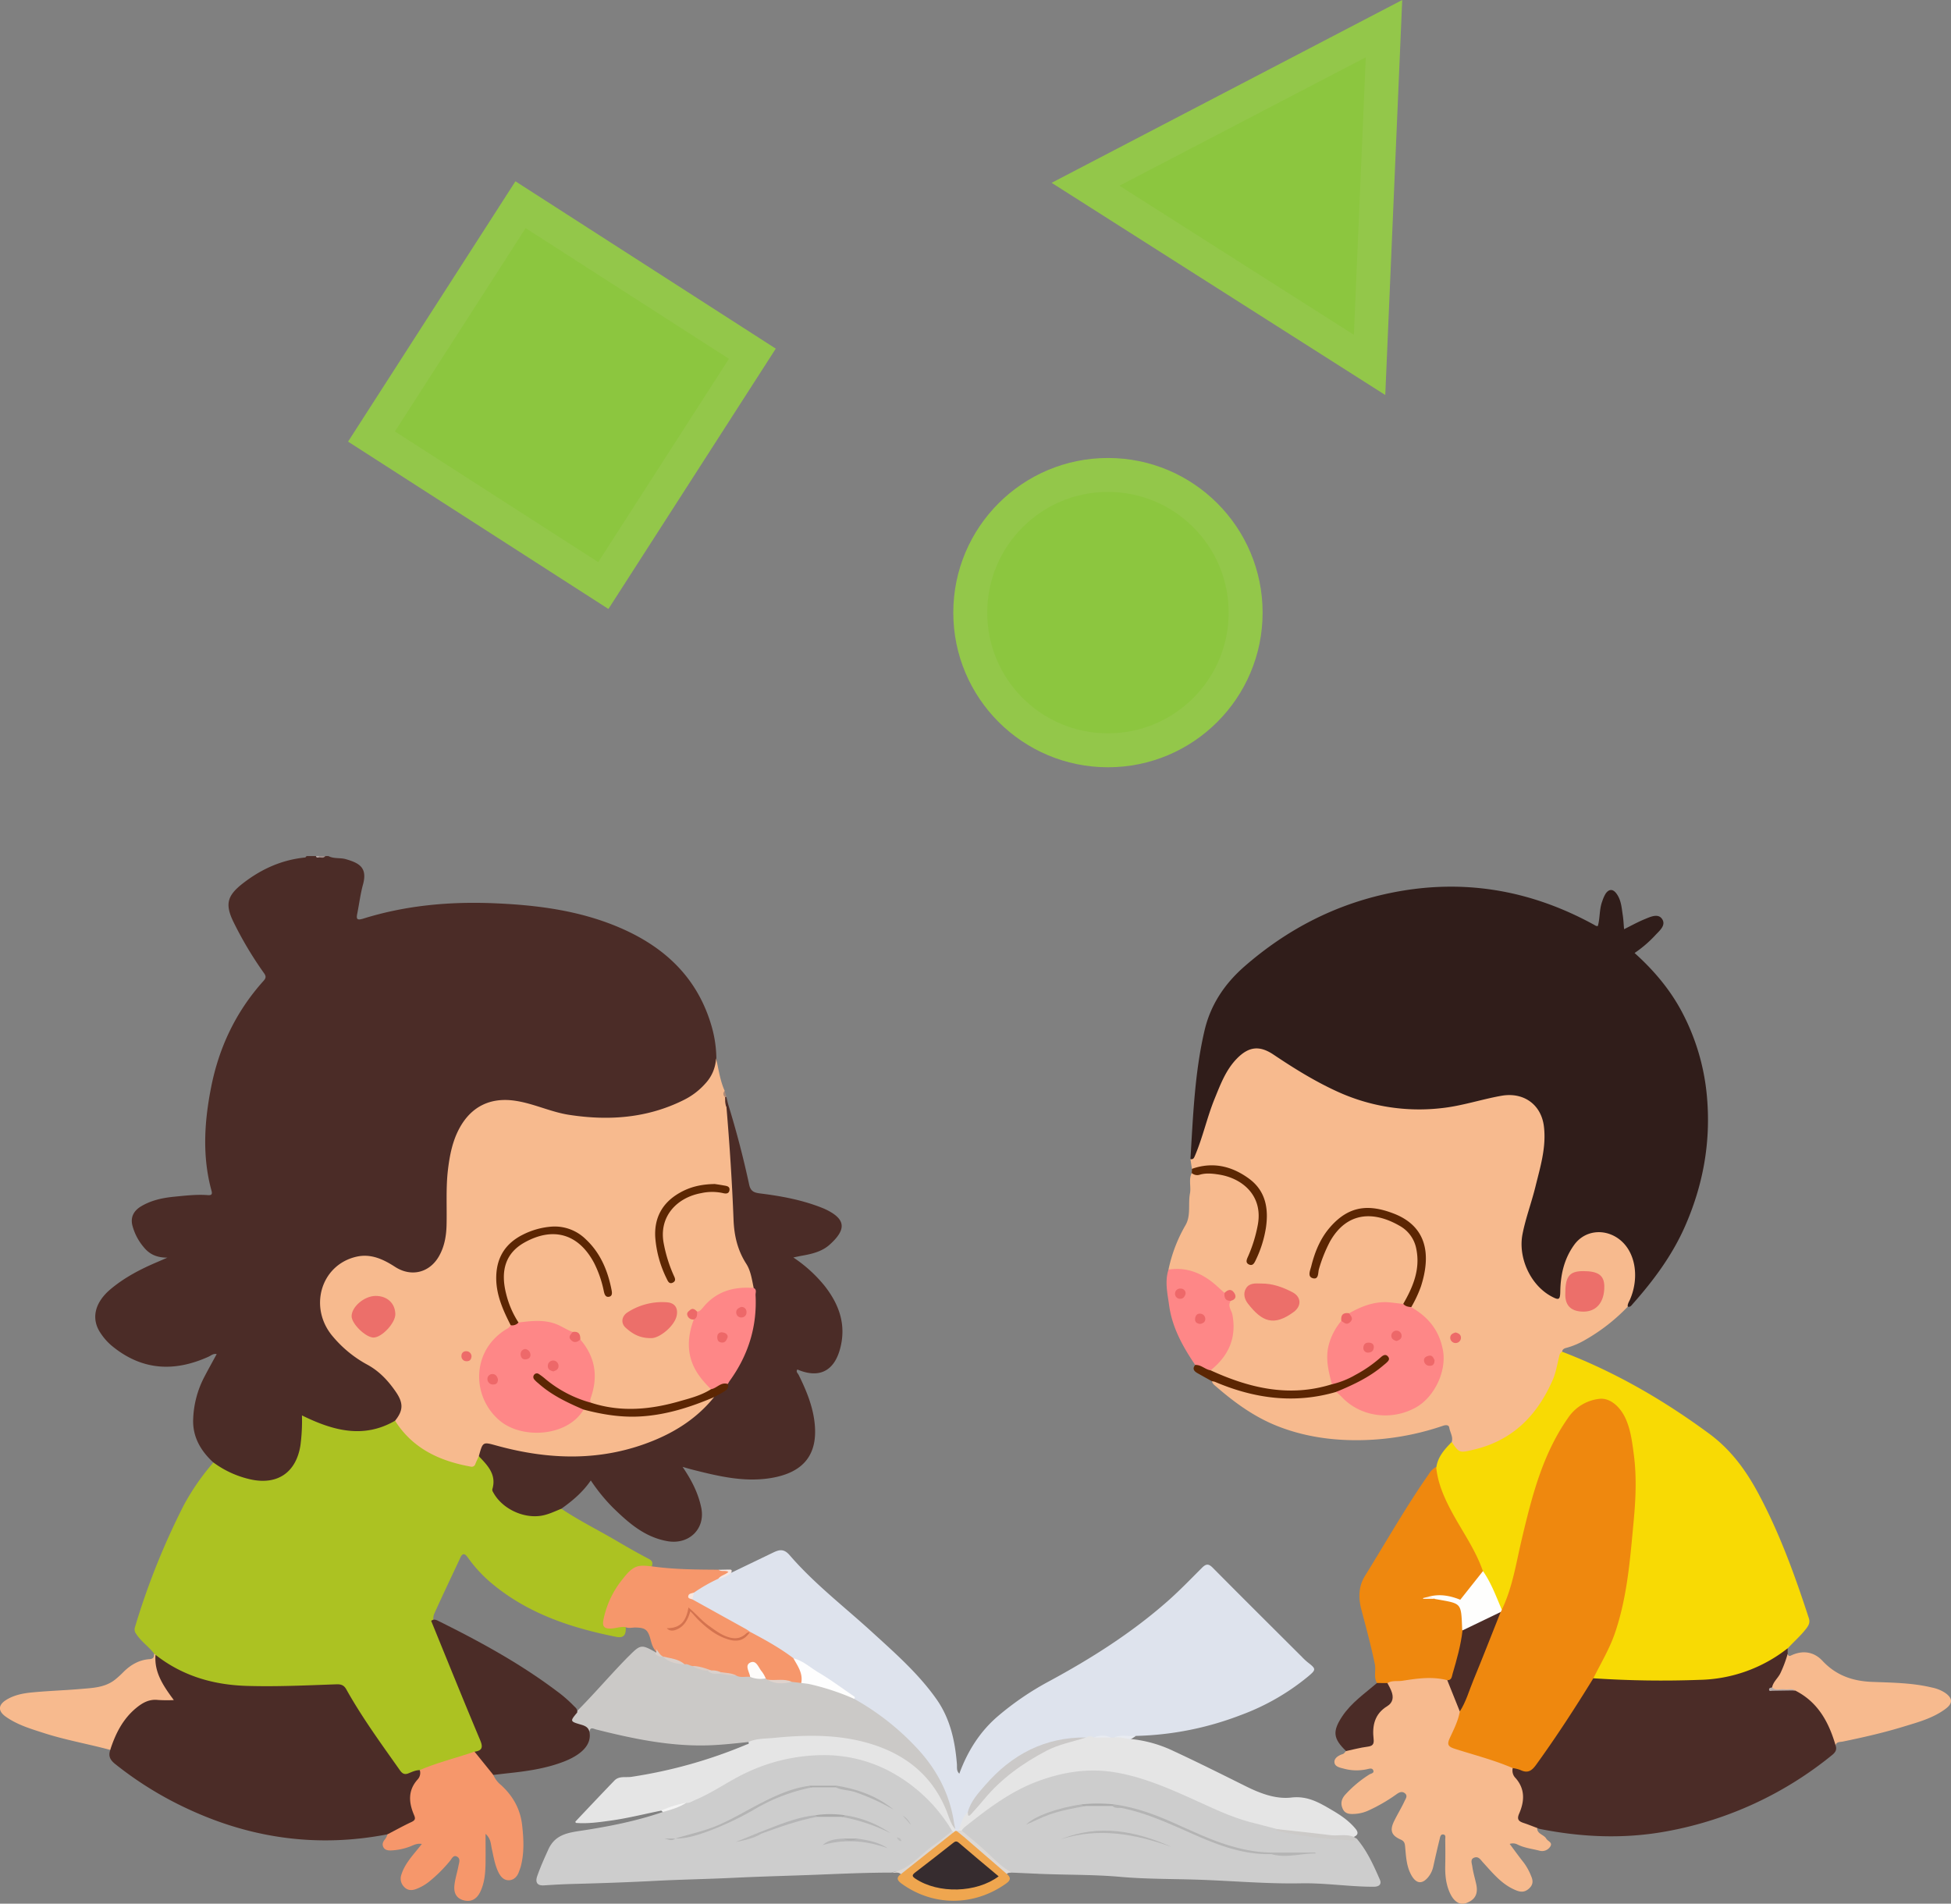 <svg xmlns="http://www.w3.org/2000/svg" viewBox="0 0 1034.41 1009.41"><rect x="0" y="0" width="1034.41" height="1009.41" fill="#808080" stroke="none"/><defs><style>.cls-1{fill:#4b2c27;}.cls-2{fill:#9d8c89;}.cls-3{fill:#b5a7a5;}.cls-4{fill:#301d1a;}.cls-5{fill:#f7ba8e;}.cls-6{fill:#acc222;}.cls-7{fill:#f8da04;}.cls-8{fill:#dee3ed;}.cls-9{fill:#cdcdcd;}.cls-10{fill:#cbc9c7;}.cls-11{fill:#ef880e;}.cls-12{fill:#f6976b;}.cls-13{fill:#e5e5e5;}.cls-14{fill:#fe8787;}.cls-15{fill:#efa64f;}.cls-16{fill:#5c2603;}.cls-17{fill:#5c2703;}.cls-18{fill:#cccac8;}.cls-19{fill:#dcd8d5;}.cls-20{fill:#dbd6d2;}.cls-21{fill:#f4f4f4;}.cls-22{fill:#f5e8e4;}.cls-23{fill:#e8ebf1;}.cls-24{fill:#502f2a;}.cls-25{fill:#ae8a78;}.cls-26{fill:#ec6f6a;}.cls-27{fill:#ed6a69;}.cls-28{fill:#ed6b69;}.cls-29{fill:#ed6868;}.cls-30{fill:#5d2703;}.cls-31{fill:#ed6969;}.cls-32{fill:#ed6968;}.cls-33{fill:#fefefd;}.cls-34{fill:#cbc9c8;}.cls-35{fill:#fefefe;}.cls-36{fill:#f9e7df;}.cls-37{fill:#b7aba8;}.cls-38{fill:#b4b4b4;}.cls-39{fill:#b6b6b7;}.cls-40{fill:#b3b3b3;}.cls-41{fill:#b5b5b6;}.cls-42{fill:#b5b5b5;}.cls-43{fill:#aaa;}.cls-44{fill:#b7b7b7;}.cls-45{fill:#bbb;}.cls-46{fill:#adadad;}.cls-47{fill:#bebebe;}.cls-48{fill:#b6b6b6;}.cls-49{fill:#acacac;}.cls-50{fill:#fefcfb;}.cls-51{fill:#dad0cb;}.cls-52{fill:#dfd3cd;}.cls-53{fill:#dcccc5;}.cls-54{fill:#dad1cd;}.cls-55{fill:#dfcbc2;}.cls-56{fill:#fdeee1;}.cls-57{fill:#d4734f;}.cls-58{fill:#ee6869;}.cls-59{fill:#ed6869;}.cls-60{fill:#362c2f;}.cls-61{fill:#ee696a;}.cls-62{fill:#8cc63f;stroke:#93c74a;stroke-width:18px;}</style></defs><title>Page3_Boy_1</title><g id="Layer_2" data-name="Layer 2"><g id="Layer_3" data-name="Layer 3"><path class="cls-1" d="M113.16,775.51c-6.75-6.19-11.11-13.67-10.74-23a52.14,52.14,0,0,1,5.91-22.4c2.09-4,4.26-7.9,6.56-12.12-1.89-.36-3,.79-4.23,1.35-18.46,8.39-35.79,7.32-51.7-6a31.12,31.12,0,0,1-5.65-6.49c-5.13-7.57-3.15-16.17,5.36-23.31,7.41-6.21,15.89-10.62,24.75-14.37,1.45-.61,2.9-1.26,5.31-2.31-5.62,0-9.42-1.79-12.36-5.36a29.22,29.22,0,0,1-6.22-11.88c-1-4.28.76-7.66,4.71-10,5.4-3.23,11.43-4.48,17.57-5.08,5.87-.57,11.76-1.28,17.67-.84,2.1.16,2.59-.41,2-2.46-4.93-18.13-3.77-36.29-.22-54.46,4.18-21.39,13.21-40.42,27.84-56.67,1.61-1.79,1.25-2.77,0-4.46A194.47,194.47,0,0,1,124,489.29c-5-10-3.51-14.57,5.25-21.26,9.71-7.42,20.33-12.12,32.49-13.35.29,0,.54-.48.81-.74h5c.55.6,1.28.38,1.95.43,1-.15,2.09.36,3-.43h1.65c2.94,1.56,6.3.73,9.37,1.67,6.72,2,11.45,4.25,8.94,13.39-1.36,5-2,10.16-3,15.23-.58,2.81-.5,4,3.11,2.87,22.46-7,45.58-9.11,69-8.17,22.77.92,45.22,3.73,66.47,12.73,24.5,10.38,42.18,27.05,49.48,53.32a64,64,0,0,1,2.29,16.18c.81,5.26-1,9.59-4.39,13.57-5.08,5.93-11.61,9.62-18.67,12.46a93,93,0,0,1-30.91,6.38A115.19,115.19,0,0,1,282.37,587c-7.21-2.51-14.66-3.68-22.28-1.52a22.9,22.9,0,0,0-13.6,10c-4.84,7.62-6.73,16.1-7.82,24.91-1.17,9.45-.67,18.91-.79,28.37A41.76,41.76,0,0,1,235,664.08,18.59,18.59,0,0,1,217.32,676a11,11,0,0,1-6.93-2.14,40,40,0,0,0-11.72-5.93c-6.08-2-12-1.09-16.78,2.83-13,10.62-16,24.37-3.48,38.55a63.57,63.57,0,0,0,16.38,13,44.56,44.56,0,0,1,16.41,15.85c3.92,6.5,3.57,10.44-1.11,15.63-8.16,6-17.44,7-27.09,5.78A59.56,59.56,0,0,1,164.94,754c-3.33-1.6-3.75-1.35-3.75,2.39,0,5.82-.6,11.49-2.92,16.92-4.28,10-12.35,14.57-23.09,12.86A56,56,0,0,1,116,778.87,5.36,5.36,0,0,1,113.16,775.51Z"/><path class="cls-2" d="M172.41,453.94c-.88,1.36-2.18.69-3.34.7-.24-.17-.31-.33-.22-.48s.17-.22.26-.22Z"/><path class="cls-3" d="M169.11,453.94a5.37,5.37,0,0,1,0,.7c-.68.1-1.4.29-1.61-.7Z"/><path class="cls-4" d="M631.17,614.61c1.39-22.81,2.23-45.69,7.44-68.07,3.21-13.78,10.66-24.9,21.31-34.19,22.39-19.49,47.87-32.75,77-38.8,38.16-7.92,74.2-1.87,108.25,16.81.6.33,1.08.82,2,.64,1.21-4.24.72-8.89,2.35-13.12a18.75,18.75,0,0,1,1.81-4.08c1.75-2.45,3.79-2.53,5.66-.05,2.6,3.45,2.79,7.64,3.41,11.66.35,2.29.44,4.62.68,7.29,3.73-1.84,7.1-3.73,10.66-5.2,3.1-1.27,7.3-3.39,9.46-.25,2.38,3.48-1.56,6.39-3.85,8.95a64,64,0,0,1-10.7,9.12c10.43,9.39,19.13,19.74,25.45,31.91a117.93,117.93,0,0,1,13,45.31c1.94,23.72-2.25,46.21-11.78,67.84-6.76,15.32-16.61,28.57-27.63,41-.68.77-1.3,1.85-2.67,1.47-1.71-2.08-.09-3.93.55-5.74,3-8.45,3.17-16.67-1.79-24.49-6.79-10.7-20.38-10.72-27.26-.07-3.83,5.93-5.31,12.59-5.92,19.5-.11,1.23,0,2.48-.16,3.7-.53,3.38-2.42,4.55-5.56,3.08a28.45,28.45,0,0,1-10.41-8.53c-8.27-10.61-8-22.38-4.63-34.48,2.6-9.39,5.76-18.62,7.76-28.17,1.47-7,2.86-14,1.53-21.17-1.87-10.09-9.35-15.64-19.58-14.32a111.67,111.67,0,0,0-14.9,3.21,110.85,110.85,0,0,1-53.8,1.55c-12.33-2.75-23.61-8.09-34.5-14.3-6.56-3.74-13-7.75-19.26-11.92-7.9-5.23-13.66-4.3-19.75,3a52,52,0,0,0-7.3,12.37c-4.45,10.07-7.5,20.62-10.92,31.05a38,38,0,0,1-2.42,6.12C633.92,614.73,633,616,631.17,614.61Z"/><path class="cls-5" d="M631.17,614.61c1.56.28,1.87-.59,2.44-1.92,4.19-9.87,6.4-20.4,10.46-30.3,3.08-7.53,5.92-15.19,11.79-21.15,6.24-6.34,11.93-7,19.31-2.06C686,566.44,697,573.29,708.9,578.73a104.09,104.09,0,0,0,55.3,8.86c10.9-1.15,21.17-4.67,31.85-6.56,11.78-2.08,21.2,4.65,22.55,16.45,1.28,11.1-2,21.47-4.57,31.95-2.07,8.39-5.15,16.5-6.81,25-2.41,12.38,4.16,27,15.37,33,4,2.14,4.57,1.82,4.66-2.7.17-8.85,2-17.13,7.29-24.53,5.47-7.7,15.47-8.83,23-3.79,9.66,6.44,11.83,20.76,6.69,32.64-.53,1.23-1.38,2.37-1.22,3.82a99,99,0,0,1-22.31,17.46,41.1,41.1,0,0,1-9.75,4.24c-1.13.3-2.49.54-2.7,2.11-3.36,20-13,35.85-30.42,46.75-6.2,3.88-13.18,5.42-20.13,7-5.38,1.21-6.92-.15-8-5.85.86-2.72-.89-5-1.29-7.54-.26-1.66-2-1.49-3.43-1a141.33,141.33,0,0,1-45.06,7.61c-14.61.09-29.1-2.07-42.92-7.59-12.14-4.85-22.44-12.37-32.18-20.81-.91-.79-2-1.52-2.23-2.86,2.17-1.12,4,.21,5.84.91a103.73,103.73,0,0,0,37.73,7.1,71.84,71.84,0,0,0,17.06-2.26,12.82,12.82,0,0,1,4.83-.74c2.49.43,3.9,2.42,5.61,4,13.61,12.3,34.65,10.31,45.31-4.3a28.69,28.69,0,0,0-7-40.34c-1.53-1.07-3.55-1.63-4.17-3.73.35-3.25,2.52-5.73,3.68-8.64a46.5,46.5,0,0,0,3-21,18,18,0,0,0-5.86-12.39c-8.47-7.58-18.47-11-29.66-8.26-9,2.22-14.36,9.23-18.48,17.13-2,3.79-3.09,7.93-4.31,12-.38,1.27-.81,2.68.37,3.94,1.77-.89,1.68-2.73,2.08-4.22a52,52,0,0,1,8.62-18.11c6.26-8.33,14.7-10.92,24.47-8.83,16.6,3.56,23.84,15.57,19.68,32-1.42,5.6-3.16,11.09-7.42,15.34a5.67,5.67,0,0,1-3.23.29,32.55,32.55,0,0,0-23.29,4.35,5.61,5.61,0,0,1-1.52.58c-2.51,0-3.87,1.37-4.2,3.83-4.56,6-7.2,12.73-7,20.43a33.44,33.44,0,0,0,1.38,8c.47,1.68,1.26,3.37.15,5.11-7.35,3.61-15.24,4.48-23.23,4A108.39,108.39,0,0,1,646,729.84c-1.51-.65-3.13-1.11-4.15-2.55-.71-1.93,1-2.64,1.95-3.64,8-8.16,11.2-17.6,7.82-28.83-.52-1.72-1.09-3.44.18-5.08.75-1,2.47-1.69,1.63-3.29-1.19-2.28-3.11-.35-4.69-.55a7.1,7.1,0,0,1-3.33-2.31,31.84,31.84,0,0,0-24-9.86,2.25,2.25,0,0,1-1.88-.56,79.16,79.16,0,0,1,9-23.5c3-5.13,1.31-11.25,2.38-16.84.68-3.56-.8-7.33.93-10.82,9.92-1.67,19.36-1,27.84,5.26,7,5.24,9.31,12.31,8.46,20.63a55.25,55.25,0,0,1-4.2,15.88c-.62,1.47-1.63,2.91-1.1,4.8,1.71.32,2.06-1.11,2.45-2.1,2.75-7.05,5.25-14.14,5.12-21.9-.18-11.15-6.67-20.08-17.36-23.42-5.85-1.82-11.75-2.92-17.86-1.35a4.87,4.87,0,0,1-3.24,0Z"/><path class="cls-5" d="M209.46,753.33c4.32-5.34,4.55-9.27.43-15.28s-8.91-11.13-15.41-14.59a62.91,62.91,0,0,1-17.78-14.52c-13.33-15.27-6.77-38.18,12.24-42.57,7.7-1.78,14.33,1.37,20.53,5.38,8.53,5.52,18.31,3.19,23.35-5.78,2.84-5.05,3.79-10.59,3.94-16.24.26-9.87-.43-19.77.76-29.63.95-7.81,2.47-15.47,6.37-22.4,6.36-11.29,16.56-16,29.45-14,9.7,1.46,18.57,5.9,28.25,7.41,21.13,3.28,41.63,1.82,61-7.88A37.09,37.09,0,0,0,374,574.5a20.93,20.93,0,0,0,5.63-13.35c1.4,5.79,2.11,11.76,4.59,17.26-.7,1.45.19,2.67.58,4a13.88,13.88,0,0,0,1.11,5c2.5,18.37,3.1,36.86,3.92,55.35.4,9,1.14,18,6.32,26a21.51,21.51,0,0,1,3.76,13.65c-.76,1.65-2.26,1.11-3.57,1.21-9,.64-17.2,3-23.08,10.52a4.08,4.08,0,0,1-3,1.86,9.65,9.65,0,0,1-2-.44c-1.06-.24-2,0-2.36,1.06-.32.94.41,1.49,1.12,2a3,3,0,0,1,1.4,1.45c-.3,4.45-2.16,8.6-1.95,13.23A29.16,29.16,0,0,0,374,731.73c1.39,1.58,3.51,2.75,3.33,5.33-.67,1.55-2.15,2-3.53,2.6a109,109,0,0,1-40.31,8.76,46.42,46.42,0,0,1-20-3.69,3.41,3.41,0,0,1-1.15-4.05c3.68-10.87,1.8-20.75-5.21-29.73-.5-2.26-1.53-4-4.18-3.94-7.51-3.93-15.24-6.77-23.94-5.08a7.12,7.12,0,0,1-4-.11c-1.47-.7-2.08-2.11-2.84-3.41a46.56,46.56,0,0,1-5.68-17.1c-1.94-13.53,6.12-23.94,20.59-27.12,11-2.42,19.37,1.23,25.86,10.06a49,49,0,0,1,7.67,17.2c.36,1.37.23,3.06,1.75,4,1-1,.76-2.1.48-3.11-2.21-7.83-4.82-15.4-10.42-21.69-7.12-8-15.65-10.8-25.94-8.1-4.24,1.11-8.45,2.45-12.11,5.05-8.75,6.22-11.17,14.88-9.71,25a47.4,47.4,0,0,0,4.86,14.81c.86,1.7,2,3.34,1.78,5.4-.44,2-2.2,2.67-3.62,3.7-15.35,11.13-15.83,29.41-6.31,41.55,11.28,14.38,34.16,14,45.36,1.34.9-1,1.66-2.19,3.06-2.65A6,6,0,0,1,313,747c19.63,5.58,38.66,3,57.4-4.07,2.61-1,5-3,8.08-2.38,1.06,2.43-1.08,3.46-2.29,4.69A88.79,88.79,0,0,1,335.34,769c-23.41,6.36-46.77,5.43-70.07-.67-.66-.17-1.31-.39-2-.58-6-1.7-6-1.7-8.37,4.13-3.36,7.46-3.41,7.66-11.3,5.65-12.79-3.26-24.21-8.91-32.36-19.81C210.29,756.44,209.05,755.21,209.46,753.33Z"/><path class="cls-6" d="M209.46,753.33c9.33,14.76,23.6,21.36,40.09,24.33a2,2,0,0,0,2.5-1.47c.57-1.38,1.22-2.73,1.84-4.09,5.18,2.43,8.56,7,8.35,12.18C261.88,793.33,268,797,274,800.91s12.39,2.28,18.63.15c1.62-.55,3.07-2,5-1.07,9.16,6.18,19.07,11.08,28.59,16.64,5.88,3.45,11.79,6.85,17.82,10,1.91,1,2.13,2.16,1.55,3.89-.26.33-.62.72-1,.67-8.11-1.21-12.2,4.3-16,9.85a52.69,52.69,0,0,0-7,15.2c-1.52,5.25-.35,6.57,5,5.82,1.75-.25,3.51-.69,5.14.45.35,4.5-1.08,6.21-5.07,5.41-24.37-4.85-47.51-12.59-66.81-29.08A72.28,72.28,0,0,1,248,825.8c-1.36-1.91-2.67-2.56-3.85,0-4.64,9.93-9.38,19.83-13.89,29.83a6.93,6.93,0,0,0-.45,3.64c7.87,20,16.19,39.78,24.32,59.66.47,1.14.93,2.28,1.37,3.43,1.86,4.93,1.54,5.61-3.49,7.52-9.76,3.24-19.67,6-29.33,9.57-10.47,3.39-8.73,3.67-14.91-4.93-8.33-11.61-16.72-23.19-23.63-35.72-1.84-3.34-4.22-4.57-8-4.44-14.41.5-28.82,1.25-43.25.88-11.91-.3-23.53-2.08-34.52-6.93-5.67-2.5-11.17-5.31-15.69-9.69-.33-.58-.63-1.17-.93-1.76-2.9-3.8-7-6.47-9.61-10.6a3.77,3.77,0,0,1-.53-3.65A384.66,384.66,0,0,1,97.51,798a124.13,124.13,0,0,1,15.65-22.53,52.19,52.19,0,0,0,20.49,9.14c13.81,2.7,23.36-4.1,25.62-18.1a98.47,98.47,0,0,0,.82-16C176.45,758.54,192.63,763.07,209.46,753.33Z"/><path class="cls-7" d="M769.71,764.58c4,6,4.14,5.87,12,4,20.52-4.93,33.46-18.3,41.58-37,1.61-3.71,2.28-7.85,3.25-11.82.31-1.23.44-2.43,1.73-3,28.12,10.76,53.88,25.69,78.06,43.54,11.23,8.29,19.21,19.12,25.69,31.15,11.41,21.18,19.57,43.71,27,66.53.7,2.16.11,3.56-1.12,5.24-3,4-6.75,7.19-10.07,10.83-3.2,5.22-8.7,7.45-13.75,10-11.24,5.63-23.37,7.88-35.87,8-13.32.14-26.64,0-40,0a60.22,60.22,0,0,1-13-1.51c-1.74-2.35.17-4.17,1.12-5.92a150.92,150.92,0,0,0,9.12-19.81c4.64-12.63,6.07-25.94,7.7-39.12,1.83-14.69,3.31-29.47,2.75-44.33a110.61,110.61,0,0,0-3-22.82,36.77,36.77,0,0,0-2.86-7.26c-4.66-9.41-13.3-10-21.13-5a26.83,26.83,0,0,0-7.5,7.55c-7.73,11.23-12.55,23.76-16.59,36.64C810.5,804.07,807.52,818,804.51,832a124.91,124.91,0,0,1-5.16,17.36c-.61,1.64-1,3.47-2.7,4.48-2.09-.51-2.32-2.46-3-4-2.57-5.58-5.13-11.16-8-16.56-4.64-11-11.08-21-16.89-31.33a67.86,67.86,0,0,1-7.57-19.39c-.34-1.61-.86-3.21.38-4.68C762.39,772.32,766,768.44,769.71,764.58Z"/><path class="cls-8" d="M387.73,833.93l22.19-10.69c3.24-1.56,5.68-2.17,8.76,1.4,13,15.07,28.82,27.19,43.46,40.56,12.22,11.17,24.76,22.12,34.39,35.79,7.24,10.29,9.83,22.1,10.82,34.38.14,1.72-.35,3.57,1.28,5.1,4.35-11.84,10.85-22.24,20.39-30.42a153.25,153.25,0,0,1,27.07-18.49c22.34-12.07,43.69-25.57,62.83-42.42,6.4-5.64,12.3-11.75,18.3-17.77,2.29-2.29,3.57-2.3,5.86,0,15.66,15.82,31.45,31.49,47.21,47.21a33.26,33.26,0,0,0,3,2.81c4.62,3.56,4.63,3.91.05,7.72a122.31,122.31,0,0,1-35.49,20.3,165.31,165.31,0,0,1-55.62,11.05c-3.56,1.44-7.39.84-11.06,1.45a6.84,6.84,0,0,1-2,.07,26.62,26.62,0,0,0-8.77-.23,19,19,0,0,0-4.76.38A66.35,66.35,0,0,0,534,936.68a75.49,75.49,0,0,0-20.19,24.16c-2.52,2.89-3,6.87-5.25,9.91a2.3,2.3,0,0,1-1.12.48,2,2,0,0,1-1.16-.37,3.43,3.43,0,0,1-.62-1.06c-2.2-14.4-7.65-27.49-17.06-38.6a128.86,128.86,0,0,0-33-27.6,8.56,8.56,0,0,1-3-2.14c-2.59-3.52-6.69-5.07-10.05-7.57a196.4,196.4,0,0,0-22.43-14.21c-7.41-4.63-14.84-9.25-22.52-13.46-.34-.19-.67-.4-1-.62-8.9-5.09-17.72-10.32-26.93-14.83-1.34-.66-2.77-1.25-3.33-2.85a4.53,4.53,0,0,1,.7-3.61,51.18,51.18,0,0,1,13.52-8C383.2,836,385.1,833.9,387.73,833.93Z"/><path class="cls-1" d="M297.62,800c-3.55,1.4-6.92,3.13-10.81,3.73-9.6,1.48-20.76-3.87-25.36-12.51a2.36,2.36,0,0,1-.43-1.51c2.26-7.41-2-12.23-6.62-17-.19-.2-.34-.43-.51-.64,2.13-7.71,2.09-7.56,9.49-5.53,28,7.7,55.88,8.48,83.21-2.72,12.41-5.08,23.46-12.37,32-23,.63-1.63,2.07-2.36,3.48-3.08a5.39,5.39,0,0,0,3.18-4.26c1.54-3.52,3.91-6.56,5.79-9.88,7.18-12.67,9.32-26.36,8.56-40.68-.94-4.43-1.52-9.09-4-12.91-4.58-7.17-6.35-14.88-6.68-23.27-.77-20-2.09-40-3.77-59.89-.24-.82-.77-1.74.75-1.84q6.6,21.27,11.29,43.06c.79,3.69,2.69,4.34,5.82,4.74,11,1.37,21.83,3.35,32.2,7.38,1,.39,2,.81,3,1.29,10.33,5.12,10.56,10.53,1.61,18.55-3.92,3.51-9.11,4.83-14.29,5.74-1.42.25-2.84.56-4.91,1a73.93,73.93,0,0,1,16.54,15c7.88,10,11.69,20.95,8.19,33.63-3.27,11.83-11.27,15.59-22.58,10.77-.95,1.22.27,2,.68,2.87,4.15,8.36,7.69,17,8.54,26.31,1.39,15.25-5.2,25.38-23.22,28.36-14.31,2.36-28-1-41.69-4.45-1.56-.39-3.08-.86-5.18-1.46,4.77,7,8.27,13.86,9.89,21.61,2.35,11.25-6.5,19.77-17.87,17.79-12.11-2.11-20.61-9.68-28.87-17.7A96,96,0,0,1,313.24,785C308.9,791.33,303.43,795.85,297.62,800Z"/><path class="cls-1" d="M844.8,889.9a544.5,544.5,0,0,0,56.27.83A77.9,77.9,0,0,0,947.8,874v3c.41,5.23-2.12,9.42-4.81,13.54-.9,1.38-1.77,2.77-2.55,4.18,1.89,1.85,4.18.43,6.25.75,1.7.27,3.48,0,5.21.26,8.72,3.56,14.22,10.34,18.14,18.52,1.67,3.49,3.83,7,3.16,11.19.84,2.25,0,3.69-1.86,5.18a193.44,193.44,0,0,1-86.8,40.26c-23,4.36-45.73,3.4-68.48-1.17a6.42,6.42,0,0,1-1.09-.45c-3.83.81-6.78-1.36-9.81-3-1.53-.84-1.53-2.46-1-4a56.93,56.93,0,0,0,1.85-6.68c.91-4-.23-7.49-2.47-10.8-1.34-2-3.23-3.86-2.19-6.66,1.63-1.89,3.6-1.1,5.29-.38,3,1.24,4.75.36,6.58-2.13,10.16-13.83,19.61-28.12,28.58-42.74C842.56,891.63,842.76,889.78,844.8,889.9Z"/><path class="cls-1" d="M82.46,877.46c14.12,11.12,30.4,15.9,48.14,16.47,15.93.5,31.83-.27,47.73-.83,2.43-.08,4,.37,5.3,2.71,8.39,15,18.5,28.83,28.38,42.83,1.32,1.87,2.5,2.51,4.68,1.61,1.88-.77,3.77-1.67,5.89-1.64,2,2.19.62,4.22-.63,5.88-3.95,5.26-3.88,10.91-1.81,16.69,1.11,3.06.42,5.13-2.5,6.25-4.13,1.58-7.41,5.12-12.17,5.2-37,7.18-72.49,2.25-106.53-13.77a188.69,188.69,0,0,1-37.86-23.49c-2.77-2.22-3.71-4.26-2.64-7.44-.07-6.4,3.31-11.42,6.75-16.35a40,40,0,0,1,8.48-8.3c5.23-4.12,11-2.77,16.43-2.57C86.05,893.87,79.72,887.18,82.46,877.46Z"/><path class="cls-9" d="M472.72,992.94c-13.17,0-26.33.59-39.46,1.11-14.64.58-29.29.92-43.91,1.63-14,.69-27.93.91-41.86,1.63-14.64.77-29.27,1.27-43.92,1.65-5,.13-10.11.41-15.16.75-4.14.27-4.51-2.22-3.59-4.88,1.7-4.9,3.85-9.64,6-14.37,3.58-7.7,10.3-8.68,17.47-9.76,14.6-2.21,29.07-5.08,43.08-9.88,3.63-3,8.44-3.42,12.43-5.64a154.58,154.58,0,0,0,20.87-10.64c14.25-8.45,29.5-13.6,46.21-14.55,31.41-1.79,55,11.61,72.73,36.66a6.49,6.49,0,0,1,1.6,3.71c-.84,2.72-3.45,3.79-5.36,5.4-6.45,5.45-13.21,10.51-19.78,15.82C477.75,993.49,475,991.75,472.72,992.94Z"/><path class="cls-9" d="M719.33,974.94c5.49,6.41,8.87,14,12.23,21.63,1.11,2.5-.24,3.86-3.31,3.87-12.89,0-25.63-2.07-38.56-1.82-18.21.35-36.4-1.33-54.6-1.93-13.66-.45-27.42-.29-41-1.49-14.1-1.26-28.18-1-42.27-1.58-5.18-.22-10.38-.48-15.58-.68a16.42,16.42,0,0,1-9.17-5.67c-4.2-5.26-10.48-8.17-14.87-13.2-1-1.2-2.58-2.08-2.65-4a4.7,4.7,0,0,1,1.84-2.66c12.75-10,25.75-19.58,41.37-25,19.74-6.89,39.11-5.52,58.41,1.51,11.37,4.14,22.29,9.34,33.33,14.24a140.06,140.06,0,0,0,28.91,9.43c1.44.29,3.07.29,4,1.72,5.94,2.13,12.19,2.69,18.37,3.52C703.6,973.91,711.46,974.5,719.33,974.94Z"/><path class="cls-5" d="M802.05,937.52a5.6,5.6,0,0,0,1.5,5.29c5.12,5.8,4.74,12.31,1.93,18.77-1.32,3-.44,4.09,2.22,5,2.45.8,4.85,1.79,7.27,2.69,0,3.29,3.6,3.47,4.85,5.67.79,1.39,3.59,2,2.08,4.24a5.12,5.12,0,0,1-5.79,2.1c-4-1-8.08-1.44-11.78-3.36a5.21,5.21,0,0,0-3.9-.19c2.61,3.5,5,6.84,7.52,10a30.81,30.81,0,0,1,3.9,7.17c1.1,2.52,1,4.6-1.31,6.61s-4.39,1.77-6.82.78c-7.42-3-12.25-9.09-17.41-14.72-1.35-1.48-2.34-3.33-4.55-2.62-2.42.77-1.38,3.09-1.17,4.62.45,3.23,1.42,6.38,2.11,9.57,1.11,5.14-.65,8.31-5.45,10-3.29,1.14-6.35-.76-8.46-5.29-2.19-4.71-2.65-9.71-2.53-14.83.1-4.52.07-9.05,0-13.58,0-1,.47-2.51-1-2.72s-1.68,1.29-1.92,2.27c-1.21,4.89-2.33,9.81-3.42,14.73a13.25,13.25,0,0,1-2.61,5.51c-3.22,4-6.39,3.68-8.95-.81-2.73-4.8-2.89-10.18-3.39-15.45-.18-1.84-.58-2.77-2.43-3.6-4.92-2.17-5.77-4.92-3.35-9.82,1.74-3.56,3.84-6.94,5.5-10.53.55-1.18,1.83-2.8.2-4.13-1.79-1.45-3.45-.24-4.85.77a88,88,0,0,1-14.19,8.21,20,20,0,0,1-7.49,1.94c-2.49.14-5.08.17-6.39-2.56-1.39-2.9-.76-5.49,1.45-7.83A62.22,62.22,0,0,1,726,940.92c.91-.56,2.9-.71,2-2.4-.63-1.23-2.21-.6-3.39-.37a25.49,25.49,0,0,1-11.78-.25c-2.22-.6-5.23-1-5.33-3.61-.08-2.06,2.17-3.51,4.43-4.21.69-.21,1.18-1.05,1.77-1.6,2.39-2.84,5.94-2.53,9.06-3,3.38-.55,4.87-2,4.55-5.4-.64-6.67,1.49-12,7.15-16,2.73-1.9,3.12-4.64,1.83-7.68-.62-1.47-1.61-3-.65-4.67,6-2.34,12.28-2.56,18.52-2.88,4.18-.21,8.54-.94,12.58,1.07,4.2,5,5.63,11.34,8,17.23,0,4.86-2.61,8.87-4.29,13.18-1.85,4.77-2,4.8,2.73,6.38,8.06,2.69,16.28,4.91,24.27,7.83C799.21,935.15,801.36,935.26,802.05,937.52Z"/><path class="cls-10" d="M452.85,900.79a136.12,136.12,0,0,1,32.23,25c11,11.42,18.3,24.7,20.71,40.5.19,1.21.48,2.39.73,3.59-2.38-.35-2.5-2.59-3.34-4.14-2.42-4.45-3.94-9.33-6.61-13.68-10.64-17.27-26.84-25.46-46.22-28.84-15.88-2.77-31.67-1.4-47.48.28a42.79,42.79,0,0,1-6.09.19c-7.89.83-15.75,1.73-23.72,1.82-19.51.23-38.33-3.77-57.07-8.49-1.38-.35-3-1.51-3.42,1.07-2-.5-3.21-2.3-5.28-2.9-6-1.74-6.19-2.92-1.79-7.44,9-9,17.24-18.67,26.08-27.79.76-.79,1.54-1.55,2.32-2.32,5.63-5.62,6.32-5.7,13.42-1.72a13.07,13.07,0,0,0,4,1.89,6,6,0,0,1,1,.52,23.72,23.72,0,0,0,10.85,3.21,12.36,12.36,0,0,1,4.13,1.07,49.18,49.18,0,0,0,8.2,2.61,13.16,13.16,0,0,0,6.74,1.2c2.61.49,5.23.82,7.87,1.07,2.33.64,4.76.4,7.13.68,2.84.69,5.77.84,8.65,1.27a6.42,6.42,0,0,1,1.77.62c4,1.78,8.09,1.45,12.23.9,1.73-.14,3.4.4,5.12.36C434.83,892.89,444.5,894.92,452.85,900.79Z"/><path class="cls-11" d="M767.34,890.91c-8-2.09-15.91-.92-23.8.31-2.64.41-5.48-.32-7.94,1.23a4.08,4.08,0,0,1-5.54-.05c-1.88-3.13-.43-6.62-1.12-9.95-2-9.74-4.62-19.35-7.16-29-1.65-6.27-1.49-12.35,1.91-17.82,11.17-18,21.59-36.45,33.75-53.83a10.89,10.89,0,0,1,4-4c.89,9.15,4.66,17.25,9,25.18,5.46,9.88,12,19.19,15.75,30,.37,4.07-2.88,6.6-4.29,9.91-.64,1.51-1.69,2.8-2.45,4.25-1.33,2.52-3.16,3-5.79,2-4.9-1.75-10-2.82-15.21-2.14a15.42,15.42,0,0,0-2,.15c1.87-.18,3.3-.1,4.73-.19a3.65,3.65,0,0,1,1.23-.08c12,2.33,13.71,1.69,13.85,17.78-.52,7.93-2.83,15.47-5.17,23C770.62,889.43,770.1,891.67,767.34,890.91Z"/><path class="cls-12" d="M205.47,972.63c4.24-2.2,8.43-4.54,12.76-6.55,2.07-1,2.06-1.89,1.26-3.76-2.79-6.55-3.29-12.94,1.91-18.74a5.11,5.11,0,0,0,1.18-5c9.4-4.09,19.4-6.4,29-9.79,4.16,3.42,7.92,7.17,9.95,12.31a14.12,14.12,0,0,0,4.21,5.5c6.18,5.69,10.08,12.52,11.07,21,.86,7.38,1.21,14.72-.67,22-.28,1-.7,2.07-1.08,3.1-.87,2.38-2.61,4.1-5,4.28-2.72.2-4.48-1.67-5.68-4-2-4-2.65-8.31-3.61-12.59-.56-2.51-.44-5.4-3.33-8,0,5.64.06,10.5,0,15.36-.08,5.22-.47,10.42-2.74,15.25-1.93,4.11-5,5.65-8.95,4.61-3.61-1-5.36-3.65-4.78-8.3.41-3.38,1.5-6.67,2.12-10,.31-1.66,1.2-3.76-.78-4.85s-2.81,1.21-3.75,2.29a76.17,76.17,0,0,1-11.07,11,25.14,25.14,0,0,1-7.15,4c-2.29.78-4.39.58-6.06-1.22a6.2,6.2,0,0,1-1.5-6.44c1.81-5.8,5.91-10.11,9.57-14.7l1.31-1.65c-2.65-.47-4.56.73-6.43,1.43a32.12,32.12,0,0,1-9.63,2c-1.51.08-3.47,0-4.35-1.75s0-3.14,1.13-4.47A10.69,10.69,0,0,0,205.47,972.63Z"/><path class="cls-13" d="M677.31,969.91c-4.59-1.19-9.17-2.41-13.77-3.58-11.23-2.87-21.53-8.06-32-12.74-13.4-6-26.84-11.77-41.49-14-13.72-2.07-27,.14-39.82,4.91-14.74,5.47-27,14.94-39.12,24.6a7.75,7.75,0,0,0-1.23,1.63,1.23,1.23,0,0,1-1.69,0c1.51-3.36,1.82-7.32,5-9.86,3.64-.91,5-4.35,7.12-6.79a108.66,108.66,0,0,1,39.34-29c5.19-2.28,10.73-2.95,16.25-3.76a3.41,3.41,0,0,1,4.11,0,22.17,22.17,0,0,1,9.07,0h1.66a13.15,13.15,0,0,1,9.09.81,67.77,67.77,0,0,1,22,6.17c12.93,6,25.71,12.39,38.49,18.75,7.72,3.84,16,7.06,24.38,6.08,8.71-1,15,2.85,21.6,6.72,4.5,2.63,8.79,5.55,12.21,9.61,1.62,1.92,1.89,3.4-.71,4.56-5.18,1.18-10.31,0-15.45-.37C693.89,973,685.49,972.22,677.31,969.91Z"/><path class="cls-1" d="M261.56,941.14l-9.95-12.31c3.93-.58,4.62-2.2,3-6.06-8.84-21-17.38-42.19-26-63.31,1.48-1.24,2.89-.42,4.21.24C254.46,870.43,275.65,882,295,896.55a70.35,70.35,0,0,1,9,7.76c1,1.05,2.42,1.94,2,3.77-3.85,4.62-3.86,4.69,2.16,6.43,2,.59,3.74,1.34,4.3,3.59,1.55,7-4.35,12.25-12.71,15.66-9.93,4-20.42,5.43-31,6.55C266.44,940.57,264,940.86,261.56,941.14Z"/><path class="cls-12" d="M424.82,892.39l-5-.6c-4.35-.56-8.85.51-13.1-1.2l-.76-.65c-2.54-1.14-3-4.1-5-5.71-.81-.65-1.42-2-2.68-1.24-1,.55-.51,1.7-.45,2.63.07,1.18.79,2.38-.1,3.53-2.52-.31-5.17.67-7.55-.81-2.69-.47-5.39-.91-8.09-1.28-1.66-.5-3.46-.17-5.09-.82-3.21-1.26-6.65-1.74-9.9-2.86-1.38-.13-2.56-1.27-4.06-.86-3.71-1.81-8-1.91-11.59-4.16l0,0c-2.17-.43-3.3-2.1-4.44-3.75s-1.61-3.46-2.11-5.32c-1.38-5.18-2.79-6.22-8.06-6.31-1.76,0-3.56.59-5.28-.24-2.5-.31-4.86.61-7.3.77-3.83.25-5.11-1-4.28-4.83a49.48,49.48,0,0,1,9.76-20.91c1.88-2.32,3.63-4.75,6.31-6.35,3.09-1.84,6.29-1.13,9.5-.88,11.75,1.66,23.58,1.72,35.4,1.79,1.86.88,4-.24,6.27.92-1.81,2.08-4.35,2.58-6.37,3.85a87.69,87.69,0,0,0-13,7.43c-1.26.92-2.46,1.87-.84,3.48q14.28,7.92,28.57,15.84a20.39,20.39,0,0,1,2,1.37c-6.33,5-10.35,5.14-17.41.73-5.26-3.29-9.72-7.53-14.37-12.32-2,4.83-3.8,9.44-7.08,10,3-.63,5.14-4.64,6.89-9.67,3.87,2.74,6.53,6.48,10.23,9a53.82,53.82,0,0,0,8.79,5.21c5.2,2.25,9.28.88,13-2.93,7.95,4.23,15.85,8.55,23,14C425.45,883.24,426.88,887.76,424.82,892.39Z"/><path class="cls-13" d="M396.78,923.7c4.33-2,9.08-1.74,13.6-2.19,18.6-1.85,37.17-2,55.11,4.43,17.11,6.16,29.56,17.29,36.41,34.42,1.3,3.24,2.14,6.82,4.62,9.53l0,1c.1.74-.32,1-1,1.07-.59-.18-1-.43-.74-1.17a84.6,84.6,0,0,0-30.26-30,74.12,74.12,0,0,0-38-10.14,95.73,95.73,0,0,0-39.39,8.65c-9.9,4.41-18.64,11-28.65,15.16-1.51.63-2.87,1.69-4.63,1.52-4.38,1.52-8.62,3.46-13.27,4.1-9,1.78-17.84,4.06-26.92,5.3-6.11.84-12.19,1.72-18.38,1.2-.07-.25-.27-.62-.18-.72,6.87-7.27,13.73-14.55,20.68-21.75,2.47-2.56,6-1.5,9-1.95A255.31,255.31,0,0,0,395.88,925C396.34,924.8,397.47,924.8,396.78,923.7Z"/><path class="cls-5" d="M973.2,925.42c-3.58-12.29-9.36-22.95-21.36-29-3.36-.55-6.73-.06-10.09-.27-.91-.05-2.39.54-2.2-1.38.58-3.05,3.15-4.94,4.43-7.61A67.39,67.39,0,0,0,947.8,877c.35.81.63,1.37,1.78.82,6.15-2.92,12.09-2.08,16.68,2.82,7.17,7.67,15.84,10.76,26.31,11.17s21.31.47,31.75,3a19.48,19.48,0,0,1,7.14,2.92c3.88,2.81,3.93,5.46.15,8.31-6.72,5.05-14.69,7.15-22.51,9.54-10.57,3.23-21.34,5.68-32.16,7.9C975.62,923.73,973.74,923.46,973.2,925.42Z"/><path class="cls-5" d="M82.46,877.46c-.77,9.3,4.08,16.41,9.7,24a77,77,0,0,1-8.38-.06c-4.61-.53-8.13,1.42-11.51,4.19-7.16,5.88-11.07,13.72-13.83,22.29-11.83-3.2-23.95-5.27-35.62-9.08C16,916.61,9,914.49,3,910.22c-4.16-3-4-6.18.31-8.87,4.08-2.52,8.67-3.45,13.25-3.91,8.69-.87,17.44-1.11,26.14-1.87,6.35-.54,12.9-.7,18.27-4.92a52.16,52.16,0,0,0,4.54-4.14c3.8-3.79,8.35-6.38,13.66-6.74,2.59-.18,2.41-1.36,2.56-2.95Z"/><path class="cls-14" d="M652.59,689.75c-1.94,2.68.38,5,.83,7.36,2.31,12.3-2.07,21.87-11.56,29.5-3.25.57-5.64-1.35-8.17-2.84-6.55-9.68-12.2-19.8-13.82-31.58-.86-6.29-2.4-12.65-.33-19,9.94-1.51,18.17,2.05,25.43,8.53,1.43,1.27,2.84,2.56,4.25,3.85A30.85,30.85,0,0,0,652.59,689.75Z"/><path class="cls-15" d="M505.63,971.52l.92-.68a1.22,1.22,0,0,0,.63,0c1.13.43,2.37.55,3.32,1.44,7.33,6.86,15.22,13.1,22.51,20a6.12,6.12,0,0,1,.82,1.4c2.17,1.88,2.12,3.26-.42,5.06-17.06,12.15-38.67,12.18-55.44,0-2.42-1.75-2.8-3.16-.34-5,4.55-5.14,10.36-8.77,15.66-13C497.31,977.6,500.86,973.73,505.63,971.52Z"/><path class="cls-1" d="M730.06,892.4l5.54.05c.69,1.33,1.47,2.63,2,4,1.38,3.26,1.1,6.29-2.13,8.26-6.7,4.08-8,10.38-7.19,17.4.33,2.93-.65,3.73-3.37,4.08-3.77.49-7.48,1.5-11.22,2.29-6.87-6.6-7.32-10.39-2.09-18.34C716.44,902.84,723.58,898,730.06,892.4Z"/><path class="cls-16" d="M633.69,723.77c3.13-.22,5.27,2.41,8.17,2.84,20.64,9.46,41.79,14.46,64.33,7.37,4.37-3.15,9.8-4.15,14.28-7.15,3.41-2.29,7-4.28,10-7.19a5.7,5.7,0,0,1,3.16-1.8,3,3,0,0,1,3.21,1.31,2.74,2.74,0,0,1-.27,3.09,11.5,11.5,0,0,1-2.6,2.61A79.5,79.5,0,0,1,712,737.58a12.42,12.42,0,0,1-3.63.49c-22.09,6.44-43.39,3.51-64.21-5.36a7.35,7.35,0,0,0-1.59-.32c-2.61-1.45-5.22-2.88-7.81-4.36C633,727,632.08,725.69,633.69,723.77Z"/><path class="cls-17" d="M632,619.76c11-3.87,21.09-1.46,30.18,5.18,8.88,6.49,10.51,15.93,9,26.1a61.13,61.13,0,0,1-5.4,17.13c-.76,1.6-1.59,3.24-3.59,2.31s-1.18-2.7-.49-4.23a75.24,75.24,0,0,0,5.1-16.36c3.16-15.9-8.16-25.16-20.53-27.09-3.42-.53-6.77-.91-10.16.08a4.38,4.38,0,0,1-4.24-.87C631.91,621.26,632,620.51,632,619.76Z"/><path class="cls-18" d="M677.31,969.91c9.3,1,18.61,2,27.89,3.15,4.18.52,8.48-.72,12.57.93l1.56,1c-1.54,1.37-3.42.78-5.11.7a214.49,214.49,0,0,1-37.08-4.89,4.27,4.27,0,0,1-.67-.27Z"/><path class="cls-19" d="M533.83,993.69Q522.4,983.82,511,973.94c-1.24-1.06-2.52-2.06-3.79-3.09l1-.14,1.69,0c4.73,4,9.65,7.88,14.13,12.19,3.83,3.69,7.61,7.34,12.24,10C535.38,993.06,534.43,992.81,533.83,993.69Z"/><path class="cls-20" d="M505.63,971.52l-28,22.26c-1.43-1.48-3.3-.44-4.91-.84,9.61-1.61,15-9.66,22.46-14.65,3.39-2.27,6.46-5,9.67-7.55Z"/><path class="cls-21" d="M350.6,960a59.66,59.66,0,0,1,13.27-4.1c-3.81,2.51-8.13,3.71-12.46,4.91Z"/><path class="cls-22" d="M380.88,837.13c1.24-1.87,3.65-2,5.32-3.66-1.68-1-3.73.12-5.22-1.11,2,0,4-.1,6-.09,1.38,0,.94.9.72,1.66A13.78,13.78,0,0,1,380.88,837.13Z"/><path class="cls-23" d="M599.77,922.1c-3.06,0-6-1.33-9.09-.81,3.75-1.73,7.71-.43,11.56-.81Z"/><path class="cls-24" d="M385.92,585l-.75,1.84c-.9-1.63-.65-3.41-.71-5.15.24-.35.46-.34.67,0C385.4,582.84,385.66,583.93,385.92,585Z"/><path class="cls-25" d="M385.13,581.75c-.22,0-.45,0-.67,0a2.11,2.11,0,0,1-.22-3.31C384.54,579.52,384.84,580.64,385.13,581.75Z"/><path class="cls-14" d="M708.4,738.07c8.84-3.67,17.49-7.66,24.87-13.93.52-.45,1.07-.86,1.58-1.32,1-.93,2.28-1.94,1.14-3.42-1.26-1.65-2.7-.78-3.87.27A69.6,69.6,0,0,1,718.69,729a45.65,45.65,0,0,1-12.5,5c-1.78-6.68-3.47-13.25-1.83-20.37a33.1,33.1,0,0,1,6.79-13.23c4.24.16,4.24.16,4.08-4,6.68-3.79,13.65-6.53,21.55-5.82,2.41.22,4.81.56,7.22.84a4.93,4.93,0,0,1,4.25,1.73c9,5.17,14.86,12.23,16.8,22.89,2,10.85-4.39,24.68-14.37,30.26-13,7.26-29.55,5-39.48-5.76A30.76,30.76,0,0,0,708.4,738.07Z"/><path class="cls-16" d="M748.25,693.08c-1.6-.13-3.15-.37-4.25-1.73,5.2-9,9.14-18.35,6.9-29.19A17.69,17.69,0,0,0,742,649.94c-13.69-7.89-27.91-7.49-36.86,8.39a77.27,77.27,0,0,0-5.8,14.44c-.63,1.94,0,5.88-3.29,5-3-.83-1.37-4.17-.81-6.42,1.91-7.65,4.84-14.83,10.14-20.84,9.89-11.22,20.33-12.1,33.45-7.07,17.54,6.72,20.13,21.53,14.48,38.88A65.72,65.72,0,0,1,748.25,693.08Z"/><path class="cls-26" d="M668.81,680.59c5.91-.06,11.3,1.94,16.41,4.58,4.75,2.46,5,7.34.62,10.55-10.56,7.7-16.72,5.15-24.21-4.5-1.81-2.33-2.66-5.36-1-8.09C662.47,680.11,665.79,680.54,668.81,680.59Z"/><path class="cls-26" d="M839.48,674c7.92,0,11.08,2.29,11.12,8.11.06,8.32-4.1,13.35-11,13.37-6.39,0-9.68-3-9.7-8.94C829.83,676.82,832,674,839.48,674Z"/><path class="cls-27" d="M652.59,689.75c-3.05.14-3.56-1.75-3.37-4.2,1.7-1.65,3.53-2.42,5.12-.06C655.71,687.53,655.08,689.11,652.59,689.75Z"/><path class="cls-28" d="M771.74,706.53c1.5.41,2.84,1,2.86,2.89a2.85,2.85,0,0,1-5.69.06C768.86,707.58,770.21,707,771.74,706.53Z"/><path class="cls-29" d="M715.23,696.33c.87,1.41,2.55,2.6.78,4.54-1.93,2.11-3.33.51-4.86-.49C710.79,697.29,712.05,695.85,715.23,696.33Z"/><path class="cls-14" d="M274.9,701.24c6.52-.76,13-1.65,19.47.67,3.27,1.17,6,3.18,9.24,4.35-.86,3.57.91,4.48,4.06,4,7.82,9.08,9.55,19.31,5.68,30.56-.37,1.09-.68,2.06.08,3.07-1.6,1.43-3.11.27-4.54-.27A65.32,65.32,0,0,1,289,732.39c-1.17-1-2.34-2.26-4.2-2.24-.16,1.91,1.27,2.46,2.24,3.31a69.34,69.34,0,0,0,18.56,11.18c1.47.64,3.22.92,3.82,2.77-8.47,14.39-32.4,15.8-44.24,6.05-15.27-12.56-15.53-37.45,3.57-48.85a4.42,4.42,0,0,0,2-1.93A6,6,0,0,1,274.9,701.24Z"/><path class="cls-14" d="M399.58,682.94c1.74.79,1,2.37,1,3.6.93,17-3.93,32.24-13.9,45.94a10.81,10.81,0,0,0-.77,1.42c-3.1.51-5.57,3.1-8.94,2.71-4.62-4.54-8.72-9.49-10.59-15.79-2.13-7.19-1.12-14.28,1.48-21.2a6.82,6.82,0,0,1,1.69-4.16c1.39,0,2.18-1,3-1.93C379.52,684.81,388.85,682.09,399.58,682.94Z"/><path class="cls-16" d="M274.9,701.24a4.33,4.33,0,0,1-4.15,1.44c-4.24-8.36-8.05-16.8-7.62-26.53.44-10,5.26-17.06,14.09-21.48a40.22,40.22,0,0,1,15.36-4.27,23.46,23.46,0,0,1,18,6.72c7.8,7.27,11.71,16.73,13.69,27,.27,1.37.43,3.07-1.26,3.45-1.94.45-2.5-1.24-2.84-2.78A59.3,59.3,0,0,0,315,669.71c-8.2-15.45-21.62-19.42-36.92-10.88-9.72,5.43-13,14.55-9.69,27.37A49.33,49.33,0,0,0,274.9,701.24Z"/><path class="cls-16" d="M377,736.61c3.1-.49,5.28-4.05,8.94-2.71.66,2.48-1.13,3.43-2.79,4.41s-3.06,1.69-4.59,2.53c-12.68,5.39-25.66,9.53-39.56,10.25-10.11.52-19.91-1.12-29.62-3.68-8.58-3.68-17-7.65-24.05-14a13.37,13.37,0,0,1-2.09-2,1.93,1.93,0,0,1,.1-2.63,1.81,1.81,0,0,1,2.28-.27,34.78,34.78,0,0,1,3.58,2.72,63.89,63.89,0,0,0,24.22,12.58c16.13,5.24,32.12,3.58,48-1.13C366.81,741.19,372.21,739.65,377,736.61Z"/><path class="cls-26" d="M345.33,709.53c-6.32.1-10.13-2.43-13.52-5.43-2.83-2.5-2.28-6.28,1.09-8.35a33.72,33.72,0,0,1,20.79-5.21c4,.32,5.81,2.9,5.14,6.81C357.88,703,349.71,709.59,345.33,709.53Z"/><path class="cls-26" d="M199.16,687.15c6.12,0,10.36,3.89,10.44,9.69.07,4.64-7.13,12.37-11.54,12.38-4.17,0-11.7-7.33-11.64-11.36C186.5,692.82,193.19,687.18,199.16,687.15Z"/><path class="cls-30" d="M379,627.82c1,.15,2.87.42,4.75.76,1.49.26,3.33.44,3,2.54s-2.19,1.84-3.63,1.47a26.86,26.86,0,0,0-11.43.08C358.89,635,348.93,645.18,352,659.82a75.12,75.12,0,0,0,5.17,16.39c.66,1.41,1.46,2.94-.44,3.89s-2.61-.71-3.25-2.07a59.2,59.2,0,0,1-6.07-22c-.59-10.39,3.82-18.32,12.88-23.5C365.78,629.36,371.75,627.92,379,627.82Z"/><path class="cls-31" d="M307.67,710.27c-1.6,1.46-3.28,2-5,.21s.16-2.9.9-4.22C306.8,705.74,307.8,707.43,307.67,710.27Z"/><path class="cls-32" d="M369.59,695.46c0,1.63.2,3.31-1.69,4.16a3.09,3.09,0,0,1-3.46-2.21c-.46-1.36.54-2,1.33-2.7C367.32,693.34,368.48,694.35,369.59,695.46Z"/><path class="cls-28" d="M250,719.22c-.15,1.72-1,2.61-2.66,2.55a2.62,2.62,0,0,1-2.66-3,2.3,2.3,0,0,1,2.43-2.29A2.74,2.74,0,0,1,250,719.22Z"/><path class="cls-11" d="M802.05,937.52c-10-4.31-20.5-6.95-30.8-10.26-3.55-1.14-4.11-2.32-2.61-5.6,2.11-4.58,4.47-9.12,5.34-14.18,3.47-12,9.16-23.19,13.57-34.84,2.28-6,4.92-11.91,7.16-18a2.07,2.07,0,0,1,1.53-1.08c5.73-11.82,7.59-24.75,10.58-37.35,5.35-22.55,10.94-45,24.58-64.41a23,23,0,0,1,16.67-10.08c5.26-.61,10.94,3.84,14,10.88,2.6,6,3.34,12.35,4.18,18.72,1.56,11.9,1,23.81-.13,35.65-1.85,19.82-3.35,39.75-9.84,58.81-2.88,8.46-7.5,16.12-11.48,24.08-9.62,15.66-19.62,31.07-30.43,46-2.47,3.41-4.64,4.45-8.36,2.63A19.45,19.45,0,0,0,802.05,937.52Z"/><path class="cls-33" d="M786.27,833.06c4.41,6.32,7,13.53,10,20.54l-.61,1.17c-5.46,3.91-11.55,6.7-17.48,9.77a2.47,2.47,0,0,1-2.73,0c-.07-.12-.2-.23-.2-.35-.63-14.91,0-13.72-14.61-16.37-.56-.87-2.5.65-2.41-1.37,5.55-1.35,10.9-.24,16,1.8"/><path class="cls-34" d="M575.84,921.28c-7.09,2.3-14.46,3.61-21.2,7.15C542.18,935,531,943,521.92,953.89c-2.27,2.73-4.6,5.41-7,8-1.9,2.06-1.68.14-1.78-1,1.49-5.8,5.54-10.11,9.24-14.36C536.42,930.33,554,921.06,575.84,921.28Z"/><path class="cls-35" d="M424.82,892.39c1-5.13-1.89-9-4.16-13.08,5.2,1.27,9,5,13.48,7.61,6.31,3.74,12.22,8.17,18.3,12.31.56.38,1.2.8.41,1.56a129.22,129.22,0,0,0-23.6-7.79C427.79,892.7,426.3,892.59,424.82,892.39Z"/><path class="cls-23" d="M589,921.29H580A10.84,10.84,0,0,1,589,921.29Z"/><path class="cls-36" d="M367.07,848c-.93-.21-2.27-.41-2.21-1.41.09-1.68,1.77-1.74,3.05-2.07Z"/><path class="cls-37" d="M939.55,894.73c1.87,2,4.3.68,6.44,1,1.93.33,4-.6,5.85.61-4.06.06-8.12.15-12.18.18-.67,0-1.81.55-1.71-.84C938,894.94,938.91,894.91,939.55,894.73Z"/><path class="cls-38" d="M358,974.87c7.53-2.32,15.26-3.89,22.57-7,8.09-3.49,15.58-8.07,23.39-12.05s16.05-7.7,25-8.89c.41.54,1.26.18,1.64.79a97.18,97.18,0,0,0-30,11.33,162,162,0,0,1-24.76,11.83c-5.75,2.09-11.58,4.08-17.84,4Z"/><path class="cls-39" d="M454.52,974.9c5.62.82,11.18,1.84,16.12,5.11-11.2-4-22.54-5.07-34.52-1.67,2.82-2.37,5.43-3.13,11-3.45A14.57,14.57,0,0,0,454.52,974.9Z"/><path class="cls-40" d="M443.8,946.88c11,1.84,21.25,5.47,30,12.67a117.88,117.88,0,0,0-20.21-9.24c-3.5-1.2-7.26-1-10.58-2.63A2.22,2.22,0,0,1,443.8,946.88Z"/><path class="cls-41" d="M402.59,971.6c9.7-3.69,19.2-8,29.71-9.07.27.28.76.35.84.83-10.23,1.94-20,5.48-29.71,9C402.55,972.75,402.42,972.33,402.59,971.6Z"/><path class="cls-42" d="M447.92,962.53A56.53,56.53,0,0,1,472.08,972a94.83,94.83,0,0,0-25.81-8.6C446.64,962.73,447.51,963.09,447.92,962.53Z"/><path class="cls-43" d="M447.92,962.53a1.76,1.76,0,0,1-1.65.82H433.14l-.84-.83A51.45,51.45,0,0,1,447.92,962.53Z"/><path class="cls-44" d="M402.59,971.6l.84.81c-4.09,2.49-8.74,3.37-13.39,4.32Z"/><path class="cls-43" d="M443.8,946.88l-.81.8H430.66a1.73,1.73,0,0,1-1.64-.8Z"/><path class="cls-45" d="M478.54,962.64a10.35,10.35,0,0,1,4.42,5Z"/><path class="cls-46" d="M454.52,974.9a7.61,7.61,0,0,1-7.36,0Z"/><path class="cls-38" d="M358,974.86c-1.76,1.67-3.77.4-5.69,0H358Z"/><path class="cls-47" d="M475.42,974.3c1.63.1,2.21.74,2.52,1.88C476.63,976.3,476.19,975.48,475.42,974.3Z"/><path class="cls-38" d="M674,983.12c-13.19.36-25.38-3.69-37.25-8.78-13.71-5.87-27.07-12.6-41.86-15.61-1.68-.34-3.65.34-5.08-1.14.08-.48.57-.54.85-.83,10.09,1.38,19.63,4.6,28.94,8.63,11.92,5.15,23.52,11.1,36.22,14.31A75.5,75.5,0,0,0,674,982.31c.28.18.37.36.28.54S674.09,983.12,674,983.12Z"/><path class="cls-42" d="M562.54,975.24c20.23-8.2,39.66-4.43,58.76,4.14C602.08,972.48,582.65,968.84,562.54,975.24Z"/><path class="cls-48" d="M575.86,957.58c-6.67,1.22-13.33,2.39-19.77,4.7-4,1.43-7.69,3.43-12,5.19,4.24-4.43,16.95-9,29.32-10.7C574.05,957.53,575.22,956.76,575.86,957.58Z"/><path class="cls-42" d="M674,983.12v-.81h22.91a1,1,0,0,1,.77.46C689.78,982.68,682,985.45,674,983.12Z"/><path class="cls-49" d="M575.86,957.58c-.89-.08-1.88.15-2.47-.81a82.39,82.39,0,0,1,17.27,0l-.85.83Z"/><path class="cls-1" d="M775.42,864.51l20.21-9.74C790.82,866.85,786.1,879,781.15,891c-2.28,5.53-3.87,11.38-7.17,16.48l-6.64-16.56c2.38.08,2.4-2,2.81-3.39C772.36,880,774.54,872.38,775.42,864.51Z"/><path class="cls-50" d="M397.73,889.15c-.37-2.63-3.1-6.16.13-7.62s4.31,2.87,6.12,4.87a17.16,17.16,0,0,1,2,3.54A14.23,14.23,0,0,1,397.73,889.15Z"/><path class="cls-51" d="M351.45,878.36c4,1,8.29,1.22,11.59,4.16C358.76,882.3,354.65,881.59,351.45,878.36Z"/><path class="cls-52" d="M406.73,890.59c4.34.73,8.87-.75,13.1,1.2C415.32,892.9,410.9,893.12,406.73,890.59Z"/><path class="cls-53" d="M367.1,883.38c3.53,0,6.81,1.21,10.08,2.37a1.22,1.22,0,0,1-1.83.1A16,16,0,0,1,367.1,883.38Z"/><path class="cls-54" d="M375.35,885.85l1.83-.1a10.14,10.14,0,0,1,4.79.87c.26.19.35.39.26.58s-.18.29-.27.29C379.64,887.41,377.16,888,375.35,885.85Z"/><path class="cls-55" d="M382,887.49c0-.29,0-.58,0-.87,2.76.46,5.63.4,8.21,1.72C387.38,888.63,384.68,887.93,382,887.49Z"/><path class="cls-51" d="M347.31,876.8c1-.54.67-1.48.75-2.3,1.05,1.37,1.79,3,3.42,3.89A4.65,4.65,0,0,1,347.31,876.8Z"/><path class="cls-56" d="M758.2,846.42l2.41,1.37h-6l-.13-.42Z"/><path class="cls-57" d="M397.62,865.26c-2.66,4.33-6.33,5.54-11.23,4.1-6.28-1.83-11.18-5.67-15.75-10.07-1.47-1.41-2.76-3-4.61-5-1.38,4.84-3.45,8.29-7.54,9.86-1.57.6-3.42.86-5-.8,6.87,0,10.22-3.14,11.52-11,3.85,3.14,6.85,6.88,10.72,9.64,2.9,2.06,5.67,4.24,9,5.57,4,1.58,7.7,1.78,11-1.51a5.41,5.41,0,0,1,1.85-.75Z"/><path class="cls-58" d="M628.58,686c-.38,1.45-1.21,2.77-3,2.68A2.63,2.63,0,0,1,623,686a2.67,2.67,0,0,1,3-2.72A2.47,2.47,0,0,1,628.58,686Z"/><path class="cls-59" d="M636.27,702c-2-.21-2.8-1.21-2.63-2.79s1-2.71,2.55-2.66a2.81,2.81,0,0,1,2.84,2.89C639,701.22,637.49,701.82,636.27,702Z"/><path class="cls-60" d="M529.48,994.92c-11.82,8.83-32,9.32-44.12,1.24-1.65-1.1-2.07-1.82-.22-3.23,6.78-5.16,13.46-10.43,20.15-15.69,1.06-.83,1.79-1.23,3.07-.13C515.33,983.11,522.4,989,529.48,994.92Z"/><path class="cls-58" d="M760.58,721.2c0,2-.73,3-2.43,3a2.93,2.93,0,0,1-3.14-2.66c-.21-1.73,1.32-2.39,2.62-2.67C759.6,718.49,760,720.2,760.58,721.2Z"/><path class="cls-59" d="M728.38,713.94c.1,2.2-1.14,3.15-2.72,3.24a2.41,2.41,0,0,1-2.82-2.35c0-1.61.77-2.9,2.73-2.9C727.15,711.94,728.19,712.55,728.38,713.94Z"/><path class="cls-59" d="M740.41,711.06c-1.57-.43-2.85-1.28-2.73-3a2.73,2.73,0,0,1,5.44,0C743.26,709.77,742,710.62,740.41,711.06Z"/><path class="cls-59" d="M293.32,727.19c-1.61-.46-2.93-1.09-2.88-3a2.84,2.84,0,0,1,5.68.13C296.1,726.27,294.68,726.73,293.32,727.19Z"/><path class="cls-58" d="M264,731.39c0,1.72-.74,2.73-2.42,2.72a2.88,2.88,0,0,1-3.13-2.59,2.59,2.59,0,0,1,2.69-2.93C262.76,728.56,263.65,729.86,264,731.39Z"/><path class="cls-61" d="M278.47,715.3a3.2,3.2,0,0,1,2.77,3c.1,1.79-1.3,2.39-2.67,2.5-1.72.14-2.48-1.3-2.54-2.66A2.67,2.67,0,0,1,278.47,715.3Z"/><path class="cls-59" d="M392.78,693.05a2.54,2.54,0,0,1,3,2.53,2.66,2.66,0,0,1-2.69,3,2.63,2.63,0,0,1-2.74-2.55C390.23,694.21,391.68,693.52,392.78,693.05Z"/><path class="cls-29" d="M385.82,709c-.62,1.45-1.15,3-3.08,2.87s-2.52-1.38-2.42-3.09a2.24,2.24,0,0,1,2.77-2.27C384.35,706.7,385.83,707.21,385.82,709Z"/><rect class="cls-62" x="226.07" y="136.37" width="146.33" height="146.33" transform="matrix(0.84, 0.54, -0.54, 0.84, 159.72, -128.08)"/><circle class="cls-62" cx="587.43" cy="324.84" r="73"/><polygon class="cls-62" points="733.79 15.19 575.55 97.71 726.14 193.49 733.79 15.19"/></g></g></svg>